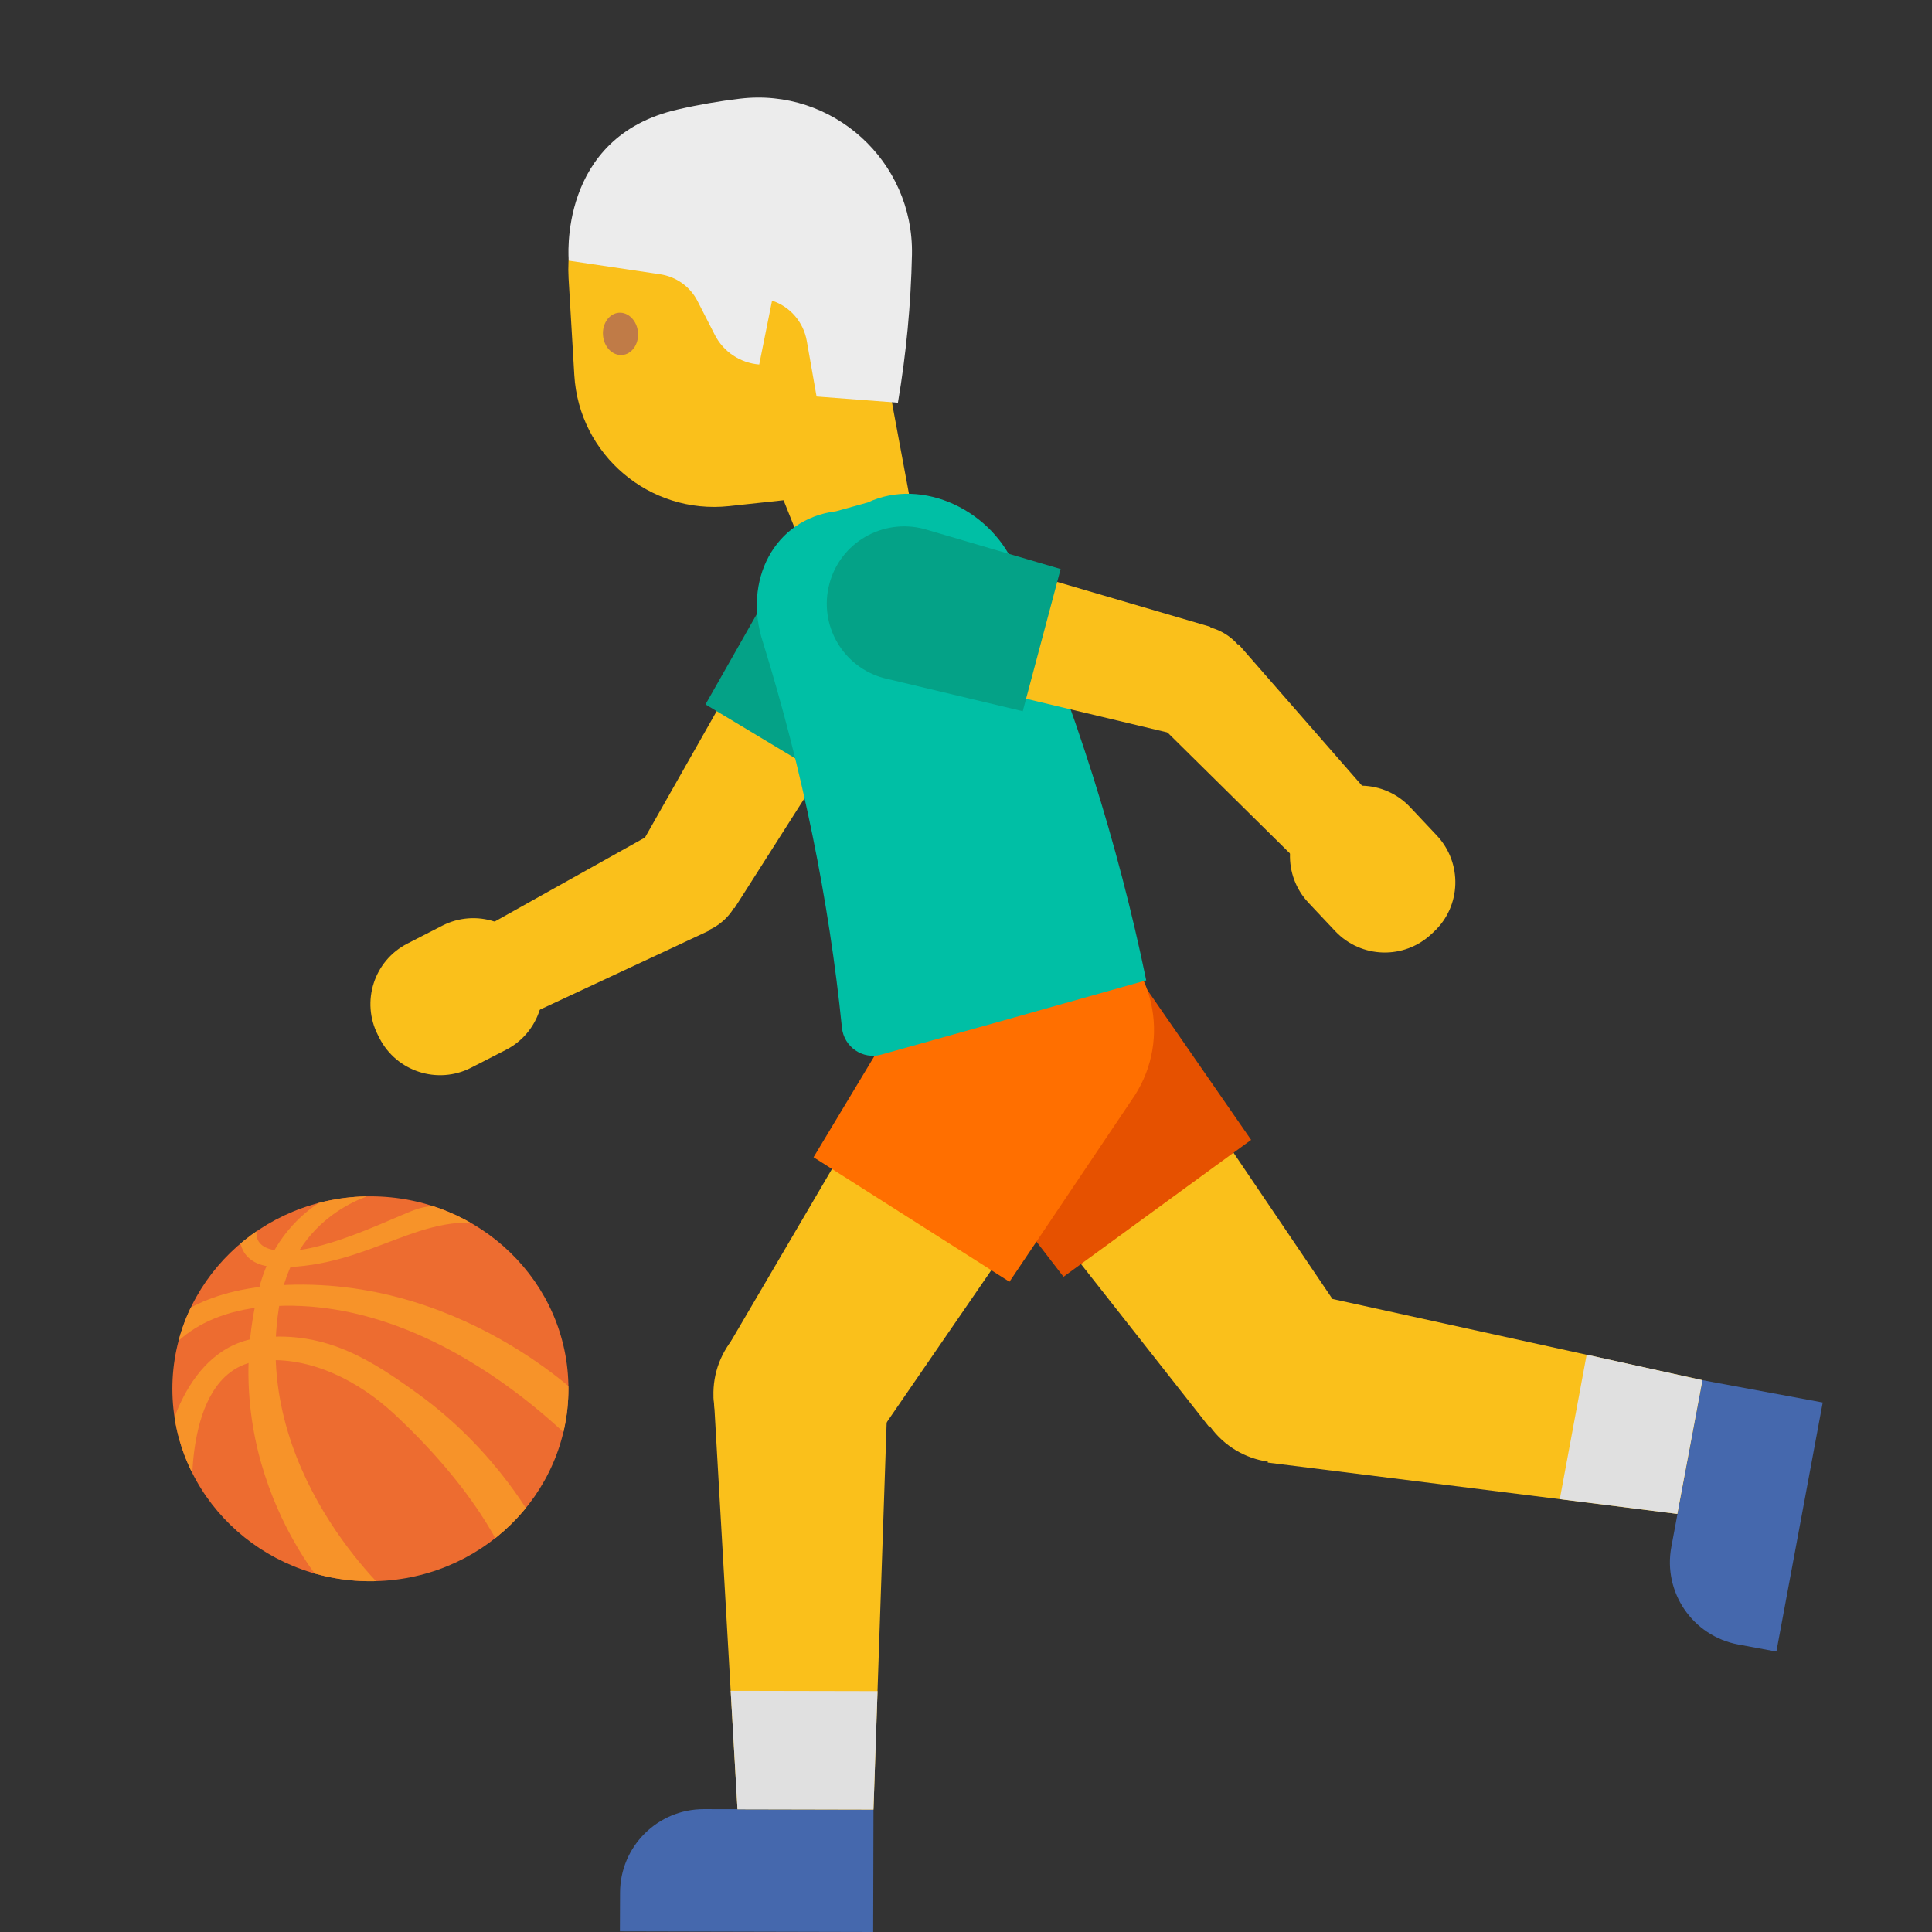 <svg width="128" height="128" style="enable-background:new 0 0 128 128;" xmlns="http://www.w3.org/2000/svg" xmlns:xlink="http://www.w3.org/1999/xlink">
  <rect width="100%" height="100%" fill="#333333" stroke="none"/>
  <g id="Layer_1">
    <path d="M-1171.7,65.14c0,0,9.08-0.67,16.3,0.96l-0.12-3.1c0,0-6.36-1.17-13.24-0.79 c-2.31,0.13-5.39,0.04-7.58,0.58c-3.73,0.91-7.12,2.58-9.26,4.71l-3.59-8.76c0,0-2.76,1.94-3.14,2.33 c-0.48,0.48-1.18,0.22-1.18,0.22c-0.03,0-0.03,0.03-0.04,0.06c0.7,0.51,1.37,1.14,1.97,2c1.09,1.55,2.7,3.92,4.34,6.34 c-0.13,0.26-0.28,0.52-0.37,0.79c0,0-2.21,5.66,2.75,9.71c0,0,1.55,1.49,5.83,1.63c2.2,3.95-0.76,6.59-0.76,6.59 c-4.16,3.61-9.08-0.39-9.08-0.39c-0.95-0.57-4.31-4.34-5.67-5.9l-5.96-7.22c0,0,0.19,0.93-0.19,1.32 c-0.48,0.48-1.18,0.22-1.18,0.22c-0.02,0-0.02,0.03-0.03,0.04c0.46,0.36,0.93,0.77,1.38,1.28c2.15,2.41,4.7,5.61,6.65,8.14 l-0.01-0.03l0.93,1.23c3.47,4.37,3.18,5.78,3.18,5.78c0.14,3.69-3.93,4.96-3.93,4.96c-3.8,1.39-7.62-2.23-7.62-2.23 c-1.29-1.2-6.24-6.2-6.24-6.2l3.31,6.1c3.03,3.5,5.79,4.41,5.79,4.41c5.79,2.12,9.63-2.14,9.63-2.14c1.4-1.67,1.41-3.46,1.41-3.46 c0.03-1.06-0.23-2.09-0.64-3.06c5.56,2.93,9.77-0.44,9.77-0.44c3.51-3.15,2.59-7.24,1.91-9.08c0.61-0.05,1.25-0.12,1.95-0.23 c3.47-0.53,5.64-0.87,7.86-0.78c0,0,6.12,0.22,7.5,3.87c0,0,0.48,1.69-0.04,3.99c0,0-0.11,1.81,1.04,1.91 c0.6,0.05,1.86-0.64,2.48-1.6c0,0,0.78-1.01,0.67-3.07c0,0,0.19-3.18-3.4-5.57c0,0-2.5-1.82-5.56-2.1 c-3.26-0.31-4.43-0.5-9.53,0.24c0,0-5.44,0.96-9.26-0.56c0,0-3.22-1.45-2.05-5.45C-1184.69,72.38-1182.99,66.25-1171.7,65.14z" style="display:none;fill:#E39E49;"/>
  </g>
  <g id="Layer_2">
    <g>
      <g>
        <path d="M120.76,92.92l-3.07,16.5l-2.53-0.47c-3.01-0.56-4.99-3.45-4.43-6.46l2.06-11.05L120.76,92.92z" style="fill:#4568AD;"/>
        <polygon points="89.42,87.75 80.11,94.54 62.49,72.14 73.45,64.14 " style="fill:#fac01b;"/>
        <polygon points="112.79,91.44 111.13,100.3 83.99,96.9 86.09,85.58 " style="fill:#fac01b;"/>
        <ellipse cx="84.77" cy="91.15" rx="5.75" ry="5.75" style="fill:#fac01b;" transform="matrix(0.808 -0.59 0.59 0.808 -37.44 67.511)"/>
        <ellipse cx="67.97" cy="68.14" rx="6.78" ry="6.78" style="fill:#fac01b;" transform="matrix(0.808 -0.59 0.59 0.808 -27.104 53.182)"/>
        <polygon points="105.12,89.75 103.34,99.32 111.13,100.3 112.79,91.44 " style="fill:#E0E0E0;"/>
        <path d="M63.13,61.51c-3.6,2.63-4.39,7.68-1.76,11.27l0,0l9.09,11.81l12.43-9.07l-8.48-12.25 C71.78,59.67,66.73,58.88,63.13,61.51z" style="fill:#E65100;"/>
      </g>
      <g>
        <polygon id="XMLID_1752_" points="31.73,61.64 34.68,67.4 47.04,61.63 43.64,54.98 " style="fill:#fac01b;"/>
        <polygon points="48.66,60.17 42.26,56.32 51.96,39.22 59.22,43.59 " style="fill:#fac01b;"/>
        <ellipse cx="45.46" cy="58.24" rx="3.73" ry="3.73" style="fill:#fac01b;" transform="matrix(0.515 -0.857 0.857 0.515 -27.881 67.178)"/>
        <path d="M25.14,68.78l-0.1-0.2c-1.14-2.22-0.26-4.94,1.96-6.07l2.3-1.18c2.22-1.14,4.94-0.26,6.07,1.96 l0.1,0.2c1.14,2.22,0.26,4.94-1.96,6.07l-2.3,1.18C29,71.87,26.28,71,25.14,68.78z" style="fill:#fac01b;"/>
        <ellipse cx="55.59" cy="41.4" rx="4.23" ry="4.23" style="fill:#fac01b;" transform="matrix(0.515 -0.857 0.857 0.515 -8.544 67.699)"/>
        <path d="M58.42,36.71c-2.42-1.46-5.56-0.67-7.02,1.75l0,0l-4.66,8.21l8.35,5.02l5.07-7.96 C61.62,41.3,60.84,38.16,58.42,36.71z" style="fill:#04A287;"/>
      </g>
      <g>
        <path d="M57.85,128l-16.78-0.04l0.01-2.57c0.01-3.06,2.49-5.53,5.55-5.53l11.24,0.02L57.85,128z" style="fill:#4568AD;"/>
        <polygon points="57.89,95.48 48.17,89.3 62.59,64.71 74.04,71.99 " style="fill:#fac01b;"/>
        <polygon points="57.87,119.89 48.86,119.87 47.29,92.55 58.8,92.57 " style="fill:#fac01b;"/>
        <ellipse cx="53.03" cy="92.39" rx="5.75" ry="5.75" style="fill:#fac01b;" transform="matrix(0.536 -0.844 0.844 0.536 -53.385 87.571)"/>
        <ellipse cx="68.31" cy="68.35" rx="6.78" ry="6.78" style="fill:#fac01b;" transform="matrix(0.536 -0.844 0.844 0.536 -26.014 89.327)"/>
        <polygon points="58.14,112.04 48.41,112.02 48.86,119.87 57.87,119.89 " style="fill:#E0E0E0;"/>
        <path d="M72.72,61.42c-3.76-2.39-8.75-1.28-11.14,2.48l0,0L53.9,76.67l12.98,8.25l8.31-12.36 C77.59,68.8,76.48,63.82,72.72,61.42z" style="fill:#FF6F00;"/>
      </g>
      <g>
        <path id="XMLID_1751_" d="M58.83,25.25l1.58,8.48c0.28,1.49-0.7,2.92-2.19,3.19l-2.25,0.42 c-1.28,0.24-2.56-0.46-3.05-1.68l-5.78-14.45L58.83,25.25z" style="fill:#fac01b;"/>
        <path id="XMLID_1750_" d="M57.91,14.92l1.74,17.39l-11.34,1.22c-5.27,0.57-9.95-3.39-10.26-8.68 l-0.38-6.41c-0.35-5.93,4.5-10.86,10.43-10.63l2.36,0.09C54.35,8.07,57.52,11.06,57.91,14.92z" style="fill:#fac01b;"/>
        <path id="XMLID_1749_" d="M59.49,26.68l-5.39-0.41l-0.65-3.69c-0.22-1.24-1.1-2.27-2.3-2.66l0,0 l-0.85,4.23l0,0c-1.25-0.1-2.37-0.84-2.94-1.96l-1.14-2.23c-0.49-0.97-1.42-1.63-2.49-1.79l-6.05-0.9c0,0-0.77-8.22,7.24-10.02 C46.3,6.93,47.67,6.7,49,6.54c6.16-0.75,11.54,4.13,11.42,10.33l0,0C60.35,20.16,60.04,23.44,59.49,26.68L59.49,26.68z" style="fill:#ececec;"/>
        <path id="XMLID_1748_" d="M42.27,22.03c0.06,0.77-0.41,1.44-1.05,1.49c-0.64,0.05-1.21-0.53-1.27-1.31 c-0.06-0.77,0.41-1.44,1.05-1.49C41.64,20.67,42.21,21.26,42.27,22.03" style="fill:#C07B47;"/>
      </g>
      <path d="M57.49,33.29c-0.7,0.19-1.38,0.38-2.09,0.58c-4.14,0.51-6.19,4.65-4.85,8.69 c2.63,8.5,4.37,17.06,5.23,25.52c0.13,1.28,1.37,2.14,2.61,1.79c5.88-1.64,11.74-3.28,17.55-4.92 c-1.86-9.01-4.72-18.11-8.58-27.12C65.85,33.81,61.1,31.59,57.49,33.29z" style="fill:#00bfa5;"/>
      <g>
        <polygon id="XMLID_1753_" points="86.32,57.39 91.03,52.96 82.05,42.68 76.61,47.8 " style="fill:#fac01b;"/>
        <polygon points="80.2,41.53 78.28,48.75 59.16,44.19 61.33,36 " style="fill:#fac01b;"/>
        <ellipse cx="79.24" cy="45.14" rx="3.73" ry="3.73" style="fill:#fac01b;" transform="matrix(0.257 -0.966 0.966 0.257 15.242 110.114)"/>
        <path d="M95,61.73l-0.16,0.15c-1.82,1.71-4.67,1.62-6.38-0.19l-1.77-1.88c-1.71-1.82-1.62-4.67,0.19-6.38 l0.16-0.15c1.82-1.71,4.67-1.62,6.38,0.19l1.77,1.88C96.9,57.17,96.82,60.03,95,61.73z" style="fill:#fac01b;"/>
        <ellipse cx="60.25" cy="40.09" rx="4.23" ry="4.23" style="fill:#fac01b;" transform="matrix(0.257 -0.966 0.966 0.257 6.016 88.009)"/>
        <path d="M54.95,38.68c-0.73,2.73,0.9,5.53,3.63,6.25l0,0l9.18,2.19l2.51-9.42l-9.06-2.66 C58.47,34.33,55.67,35.95,54.95,38.68z" style="fill:#04A287;"/>
      </g>
      <g>
        <g>
          <defs>
            <ellipse id="SVGID_1_" cx="24.54" cy="92.01" rx="13.12" ry="12.75"/>
          </defs>
          <use style="overflow:visible;fill:#ED6C30;" xlink:href="#SVGID_1_"/>
          <clipPath id="SVGID_2_">
            <use style="overflow:visible;" xlink:href="#SVGID_1_"/>
          </clipPath>
          <g style="clip-path:url(#SVGID_2_);">
            <path d="M21.81,105.46c0,0-7.66-8.21-4.65-20.09c1.25-4.93,5.28-6.38,5.28-6.38h2.78 c0,0-5.51,1.05-6.66,7.18c-2.1,11.22,7.37,19.6,7.37,19.6L21.81,105.46z" style="fill:#F79329;"/>
            <path d="M15.89,81.78c0,0-0.28,2.18,2.63,2.18c6.11,0,9.52-3.97,14.41-2.72l-2.55-1.27 c0,0-1.47-0.28-2.74,0.13c-1.28,0.41-5.78,2.74-8.61,2.78c-3.01,0.05-1.8-2.05-1.8-2.05L15.89,81.78z" style="fill:#F79329;"/>
            <path d="M10.97,95.96c0,0,1.13-6.79,6.31-7.34c4.37-0.47,7.46,1.59,10.42,3.73 c5.35,3.87,7.86,8.78,7.86,8.78l-1.83,2.74c0,0-1.41-4.41-7.59-10.17c-2.33-2.17-5.54-3.87-8.86-3.55 c-5.22,0.51-4.53,9.34-4.53,9.34L10.97,95.96z" style="fill:#F79329;"/>
            <path d="M10.51,88.25c0,0,1.97-2.59,7.33-3.05c12.51-1.08,21.13,7.81,21.13,7.81l0.67,4.23 c0,0-9.83-11.61-21.9-10.68c-5.83,0.45-7.24,4.02-7.24,4.02V88.25z" style="fill:#F79329;"/>
          </g>
        </g>
        <ellipse cx="24.54" cy="92.01" rx="13.12" ry="12.75" style="fill:none;"/>
      </g>
    </g>
  </g>
</svg>